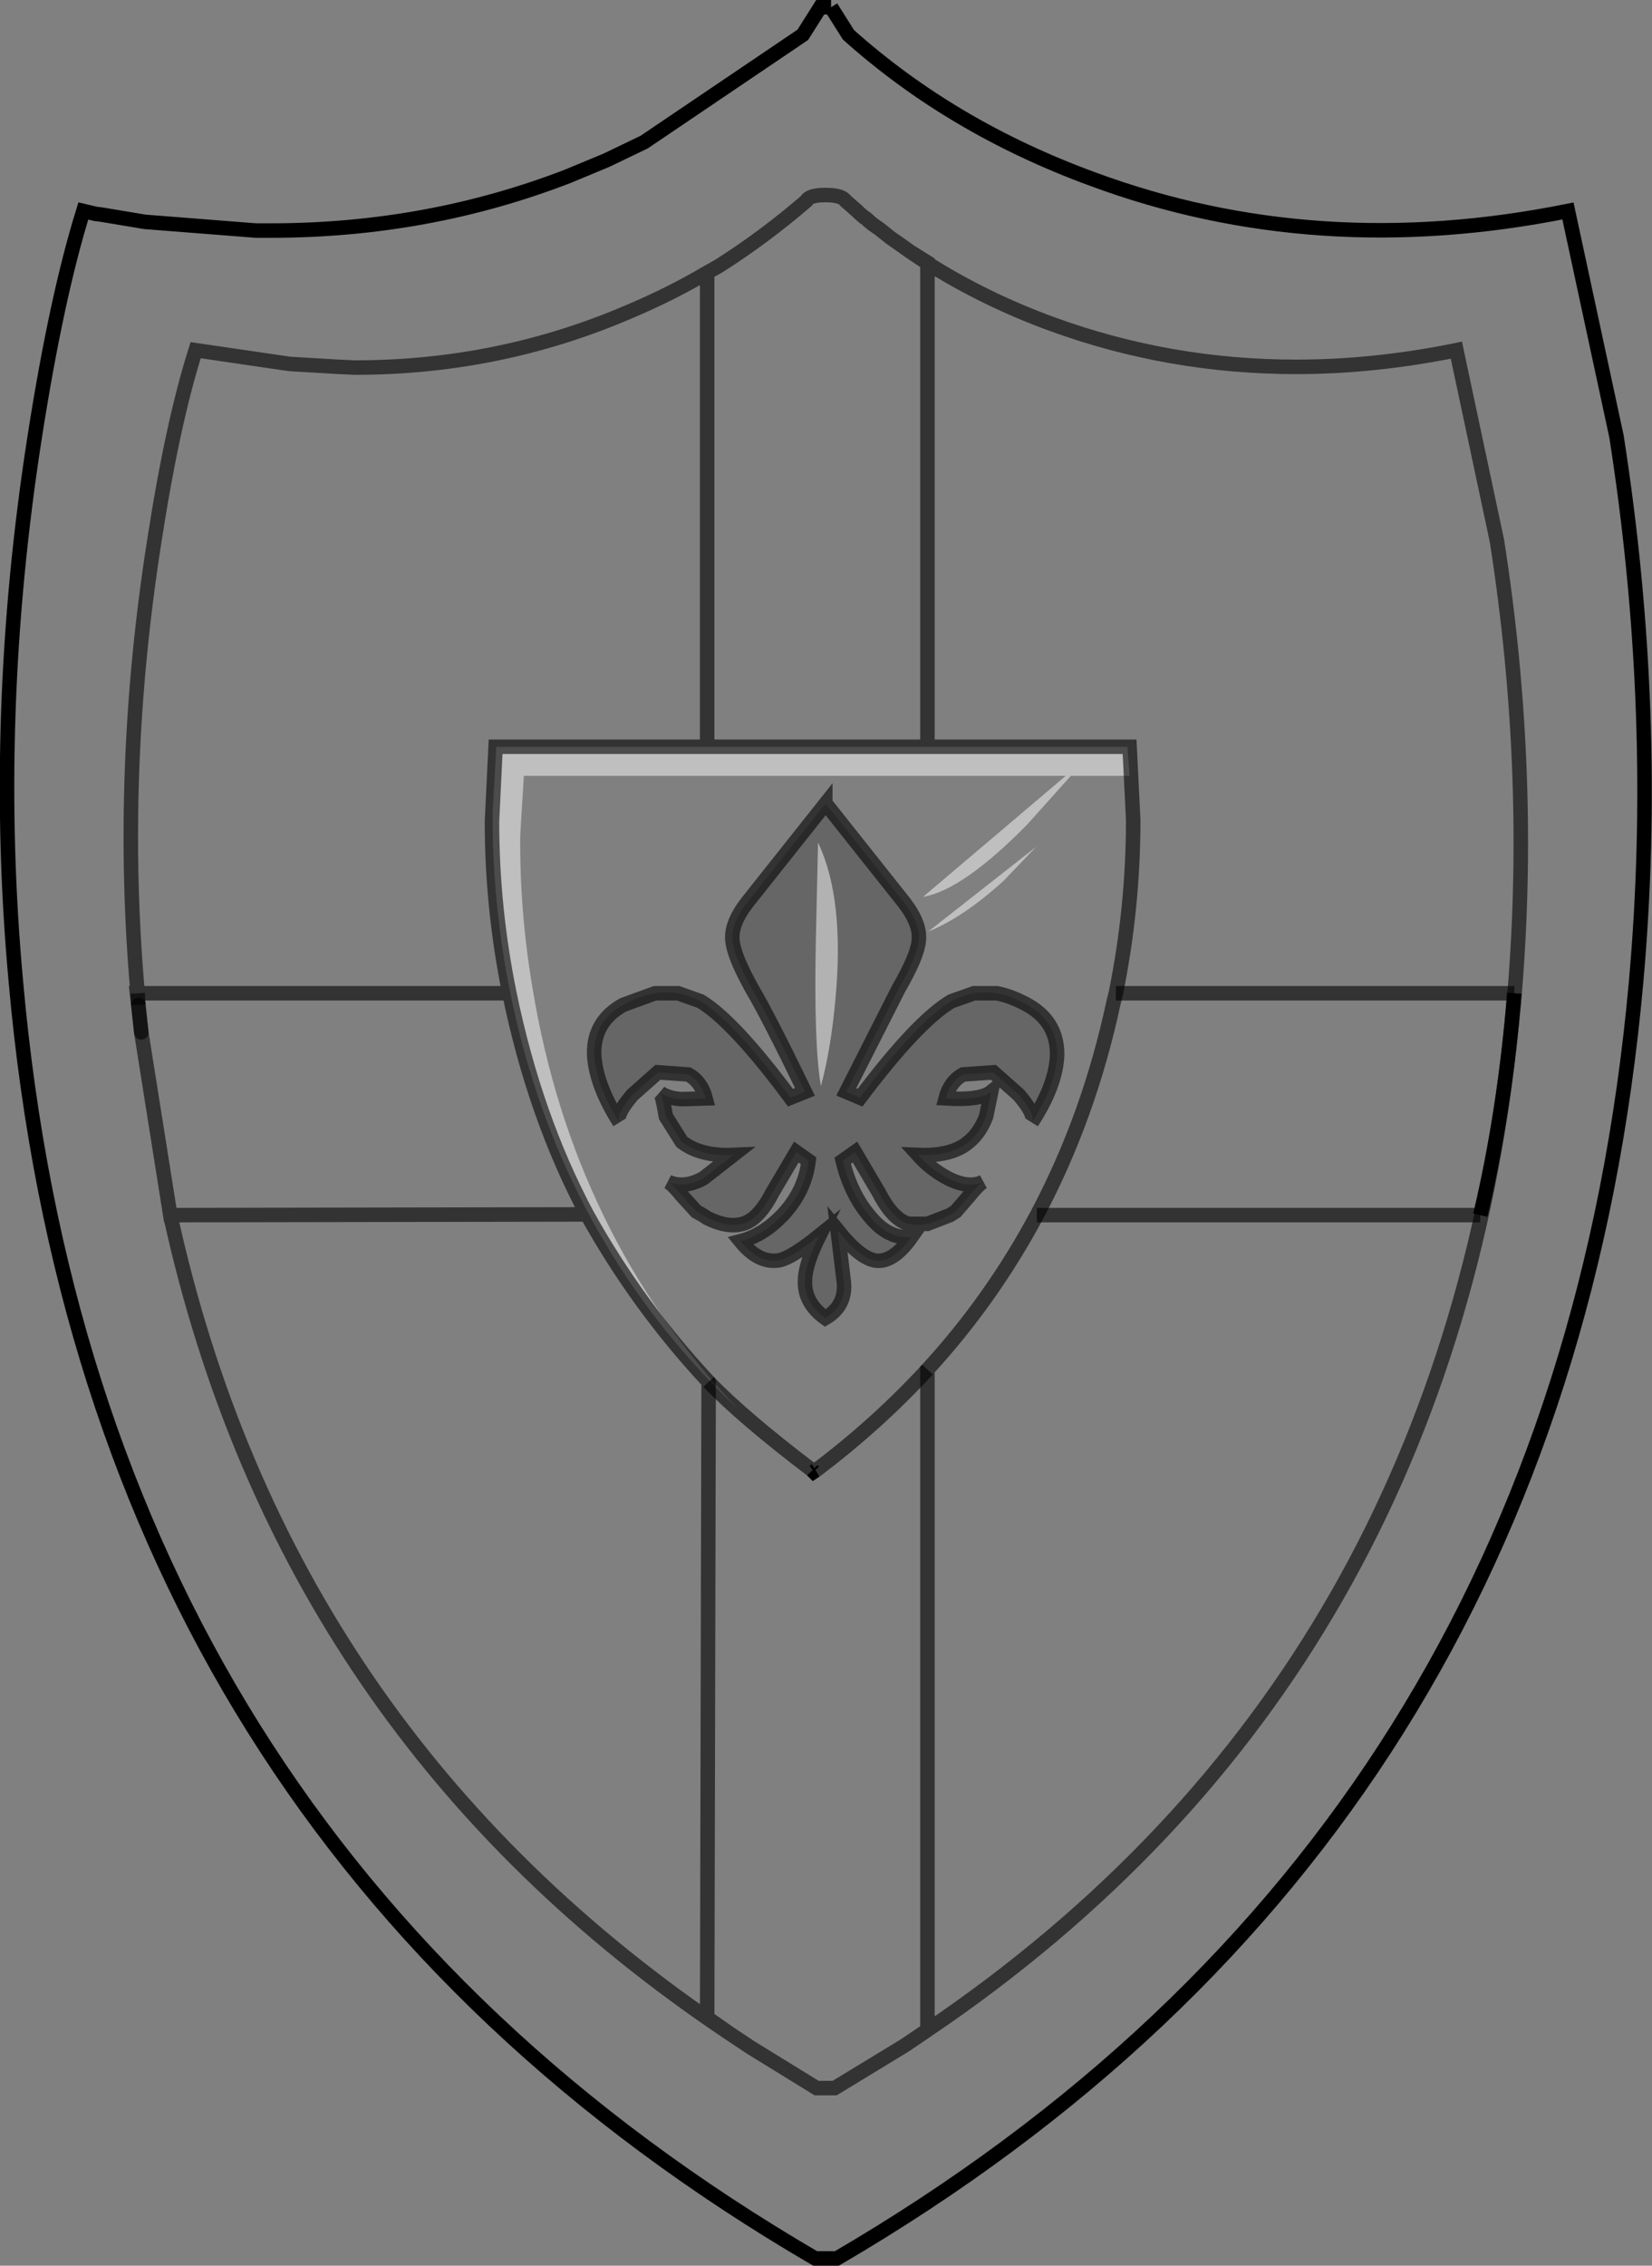 <?xml version="1.0" encoding="UTF-8" standalone="no"?>
<svg xmlns:xlink="http://www.w3.org/1999/xlink" height="156.25px" width="114.0px" xmlns="http://www.w3.org/2000/svg">
  <rect width="100%" height="100%" fill="#808080" stroke="none"/>
  <g transform="matrix(1.0, 0.0, 0.0, 1.0, 56.2, 76.5)">
    <path d="M21.75 -25.0 L22.0 -19.95 Q22.0 -13.6 20.65 -7.4 16.3 12.7 0.1 24.9 L-0.05 25.0 -0.15 24.9 Q-16.4 12.7 -20.7 -7.4 -22.0 -13.65 -22.0 -19.95 L-21.75 -25.0 21.75 -25.0" fill="#ffffff" fill-opacity="0.0" fill-rule="evenodd" stroke="none"/>
    <path d="M14.7 -7.2 Q16.75 -6.05 16.75 -3.8 16.7 -1.7 15.0 0.9 15.3 0.4 14.1 -1.0 L12.35 -2.55 10.25 -2.4 Q9.35 -1.9 9.05 -0.75 11.45 -0.6 12.2 -1.2 L11.85 0.5 Q11.4 1.65 10.65 2.25 9.5 3.25 7.15 3.15 8.05 4.15 9.2 4.75 10.65 5.5 11.65 5.0 11.3 5.2 10.7 5.95 L9.75 7.05 Q7.8 8.25 6.5 7.9 5.4 7.6 4.45 5.75 L2.8 2.95 1.95 3.55 Q2.5 5.8 3.75 7.3 5.1 9.0 6.7 8.8 5.5 10.5 4.35 10.45 3.25 10.4 1.6 8.35 L2.0 11.65 Q2.3 13.5 0.75 14.4 -0.7 13.35 -0.65 11.85 -0.65 10.7 0.35 8.7 -1.45 10.15 -2.35 10.4 -3.8 10.7 -5.1 9.1 -3.55 8.7 -2.2 7.3 -0.65 5.65 -0.4 3.55 L-1.25 2.95 -2.9 5.75 Q-3.85 7.6 -4.95 7.9 -6.25 8.25 -8.15 7.05 L-9.15 5.95 Q-9.75 5.2 -10.1 5.0 -9.0 5.5 -7.65 4.75 L-5.6 3.15 Q-7.85 3.25 -9.15 2.25 L-10.25 0.5 Q-10.5 -1.0 -10.65 -1.15 -10.1 -0.75 -9.15 -0.7 L-7.5 -0.75 Q-7.8 -1.9 -8.7 -2.4 L-10.8 -2.55 -12.55 -1.0 Q-13.75 0.4 -13.45 0.9 -15.1 -1.7 -15.2 -3.8 -15.25 -6.05 -13.2 -7.2 -10.35 -8.8 -7.85 -7.45 -5.55 -6.05 -1.65 -0.8 L-0.65 -1.2 Q-3.2 -6.45 -4.3 -8.3 -5.55 -10.55 -5.65 -11.6 -5.8 -12.75 -4.65 -14.25 L0.75 -21.05 0.75 -21.0 0.8 -21.05 6.2 -14.25 Q7.35 -12.75 7.2 -11.6 7.1 -10.55 5.8 -8.3 L2.2 -1.2 3.15 -0.8 Q7.1 -6.05 9.45 -7.45 11.9 -8.8 14.7 -7.2" fill="#000000" fill-opacity="0.2" fill-rule="evenodd" stroke="none"/>
    <path d="M-20.05 -23.0 L-20.3 -18.9 Q-20.35 -13.65 -19.45 -8.35 -16.65 8.7 -5.25 20.7 -18.0 8.6 -21.25 -9.4 -22.25 -15.05 -22.2 -20.55 L-21.95 -25.0 21.6 -25.0 21.75 -23.0 17.7 -23.0 14.65 -19.6 Q10.2 -15.1 7.5 -14.65 L17.35 -23.0 -20.05 -23.0 M7.85 -12.25 L15.3 -18.1 13.05 -15.75 Q10.3 -13.25 7.85 -12.25 M0.25 -18.4 Q2.1 -14.5 1.45 -7.6 1.15 -4.2 0.45 -1.6 -0.05 -4.45 0.1 -11.7 L0.25 -18.4" fill="#ffffff" fill-opacity="0.498" fill-rule="evenodd" stroke="none"/>
    <path d="M1.15 -76.0 L0.4 -76.0 -0.8 -74.1 -11.75 -66.7 -14.35 -65.45 -17.0 -64.35 Q-26.7 -60.6 -37.5 -60.6 L-38.55 -60.6 -46.2 -61.2 -49.2 -61.7 -49.6 -61.75 -50.45 -61.95 Q-52.3 -56.0 -53.8 -46.4 -56.8 -27.2 -55.1 -8.75 -49.85 50.15 0.05 79.25 L1.55 79.25 Q51.4 50.15 56.7 -8.75 58.35 -27.2 55.35 -46.4 L52.0 -61.95 Q34.6 -58.45 19.2 -64.15 9.5 -67.7 2.35 -74.1 L1.15 -76.0 M45.95 7.3 Q47.65 0.1 48.3 -8.0 M-0.15 24.9 L-0.05 25.0 0.1 24.9" fill="none" stroke="#000000" stroke-linecap="butt" stroke-linejoin="miter-clip" stroke-miterlimit="10.0" stroke-width="1.0"/>
    <path d="M14.7 -7.2 Q13.6 -7.8 12.6 -8.0 L11.0 -8.0 9.45 -7.45 Q7.1 -6.05 3.15 -0.8 L2.2 -1.2 5.8 -8.3 Q7.1 -10.55 7.2 -11.6 7.35 -12.75 6.2 -14.25 L0.8 -21.05 0.75 -21.0 0.75 -21.05 -4.65 -14.25 Q-5.8 -12.75 -5.65 -11.6 -5.55 -10.55 -4.3 -8.3 -3.2 -6.45 -0.65 -1.2 L-1.65 -0.8 Q-5.55 -6.05 -7.85 -7.45 L-9.4 -8.0 -11.0 -8.0 -13.2 -7.2 Q-15.25 -6.05 -15.2 -3.8 -15.1 -1.7 -13.45 0.9 -13.75 0.4 -12.55 -1.0 L-10.8 -2.55 -8.7 -2.4 Q-7.8 -1.9 -7.5 -0.75 L-9.15 -0.7 Q-10.1 -0.75 -10.65 -1.15 -10.5 -1.0 -10.25 0.5 L-9.15 2.25 Q-7.85 3.25 -5.6 3.15 L-7.65 4.75 Q-9.0 5.5 -10.1 5.0 -9.75 5.2 -9.15 5.95 L-8.15 7.05 -7.7 7.3 -7.4 7.5 Q-6.0 8.2 -4.95 7.9 -3.85 7.6 -2.9 5.75 L-1.25 2.95 -0.4 3.55 Q-0.65 5.65 -2.2 7.3 -3.55 8.7 -5.1 9.1 -3.8 10.7 -2.35 10.4 -1.45 10.15 0.35 8.7 -0.65 10.7 -0.65 11.85 -0.7 13.35 0.75 14.4 2.3 13.5 2.0 11.65 L1.6 8.35 Q3.25 10.4 4.35 10.45 5.5 10.5 6.7 8.8 5.1 9.0 3.75 7.3 2.5 5.8 1.95 3.55 L2.8 2.95 4.45 5.75 Q5.4 7.6 6.5 7.9 L7.8 7.9 9.35 7.3 9.75 7.05 10.7 5.95 Q11.3 5.2 11.65 5.0 10.65 5.5 9.2 4.75 8.05 4.15 7.15 3.15 9.5 3.25 10.65 2.25 11.4 1.65 11.85 0.5 L12.2 -1.2 Q11.45 -0.6 9.05 -0.75 9.35 -1.9 10.25 -2.4 L12.35 -2.55 14.1 -1.0 Q15.3 0.4 15.0 0.9 16.7 -1.7 16.75 -3.8 16.75 -6.05 14.7 -7.2" fill="none" stroke="#000000" stroke-linecap="butt" stroke-linejoin="miter-clip" stroke-miterlimit="10.0" stroke-opacity="0.6" stroke-width="1.0"/>
    <path d="M3.55 -61.45 Q3.45 -61.5 3.45 -61.5 L3.1 -61.8 2.95 -61.95 2.15 -62.65 Q1.9 -63.05 0.75 -63.05 -0.35 -63.05 -0.55 -62.65 -3.45 -60.15 -6.6 -58.15 L-7.4 -57.7 -7.4 -25.0 7.8 -25.0 7.8 -58.35 6.6 -59.15 5.9 -59.65 5.25 -60.1 4.5 -60.7 4.0 -61.05 3.7 -61.3 3.55 -61.45 4.0 -61.05 M7.8 -58.35 L7.8 -58.4 6.6 -59.15 M15.35 7.3 Q12.25 13.1 7.8 17.95 L7.8 63.5 Q44.1 38.95 48.25 -7.2 49.65 -22.9 47.1 -39.2 L44.3 -52.35 Q38.65 -51.2 33.25 -51.2 24.5 -51.2 16.4 -54.15 11.75 -55.85 7.8 -58.35 M15.35 7.3 Q18.95 0.55 20.65 -7.4 L20.8 -8.0 Q22.0 -13.9 22.0 -19.95 L21.75 -25.0 7.8 -25.0 M-7.3 18.8 L-7.4 62.65 -5.9 63.7 -4.4 64.7 0.15 67.5 1.4 67.5 6.25 64.55 7.8 63.5 M-7.4 -57.7 Q-9.95 -56.2 -12.8 -55.0 -21.75 -51.15 -31.7 -51.15 L-32.8 -51.2 -36.2 -51.4 -42.7 -52.35 Q-44.3 -47.3 -45.55 -39.2 -48.05 -23.3 -46.7 -8.0 L-21.05 -8.0 Q-22.25 -13.9 -22.25 -19.85 L-22.0 -25.0 -7.4 -25.0 M-46.7 -8.0 L-46.75 -8.0 -46.45 -5.3 -44.45 7.3 -15.7 7.25 Q-12.2 13.55 -7.3 18.8 M-21.05 -8.0 Q-19.3 0.5 -15.7 7.25 M-44.45 7.3 Q-36.6 43.15 -5.9 63.7" fill="none" stroke="#000000" stroke-linecap="round" stroke-linejoin="miter-clip" stroke-miterlimit="10.0" stroke-opacity="0.6" stroke-width="1.0"/>
    <path d="M45.95 7.3 L15.35 7.3 M48.3 -8.0 L20.8 -8.0 M0.1 24.9 Q4.35 21.7 7.8 17.95 M-0.15 24.9 Q-4.95 21.25 -7.3 18.8 M-46.65 -7.2 L-46.7 -8.0" fill="none" stroke="#000000" stroke-linecap="butt" stroke-linejoin="miter-clip" stroke-miterlimit="10.0" stroke-opacity="0.6" stroke-width="1.0"/>
    <path d="M-46.45 -5.3 L-46.65 -7.2" fill="none" stroke="#000000" stroke-linecap="round" stroke-linejoin="miter-clip" stroke-miterlimit="10.0" stroke-opacity="0.6" stroke-width="1.0"/>
  </g>
</svg>
